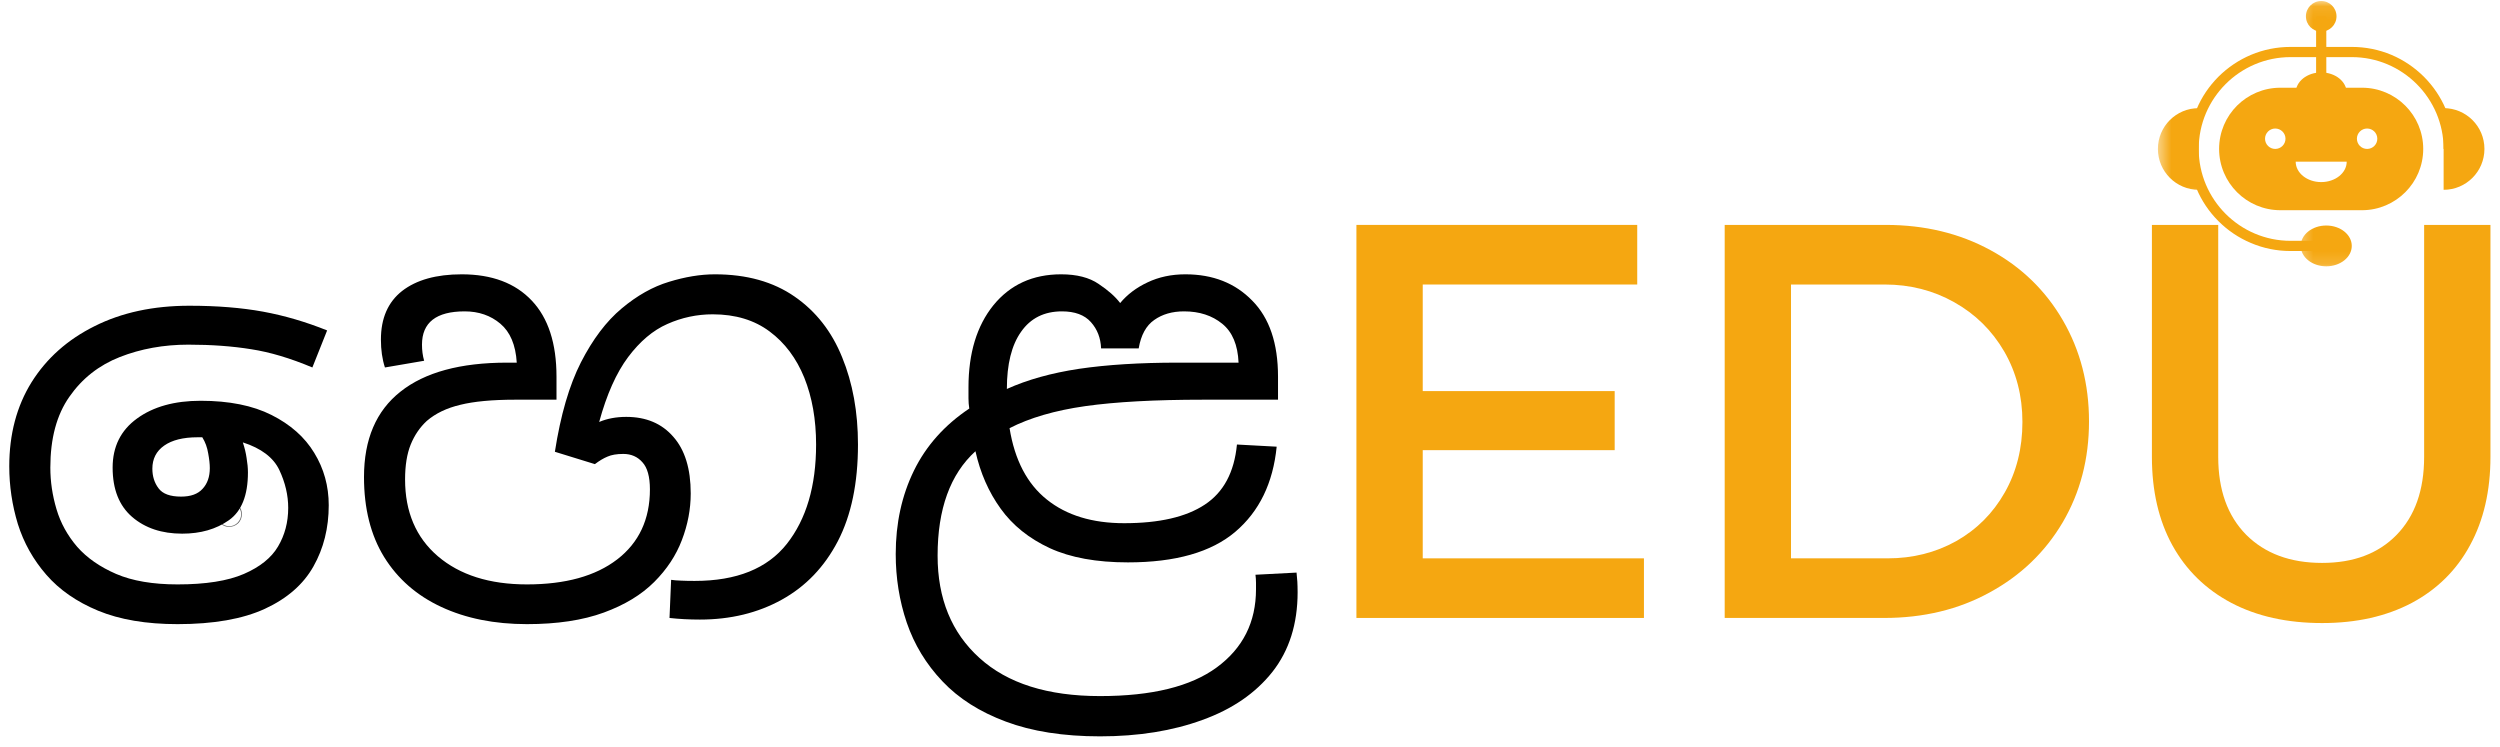 <svg width="194" height="58" viewBox="0 0 194 58" fill="none" xmlns="http://www.w3.org/2000/svg">
<mask id="mask0_1681_623" style="mask-type:luminance" maskUnits="userSpaceOnUse" x="178" y="0" width="5" height="4">
<path d="M178.332 0.078H182.332V3.667H178.332V0.078Z" fill="white"/>
</mask>
<g mask="url(#mask0_1681_623)">
<path d="M181.313 1.266C181.313 1.922 180.781 2.453 180.125 2.453C179.469 2.453 178.938 1.922 178.938 1.266C178.938 0.609 179.469 0.078 180.125 0.078C180.781 0.078 181.313 0.609 181.313 1.266Z" fill="#F5A711"/>
</g>
<path d="M13.781 48.433C11.349 48.433 9.292 48.084 7.615 47.391C5.948 46.699 4.604 45.766 3.594 44.6C2.578 43.433 1.844 42.12 1.385 40.662C0.938 39.193 0.719 37.699 0.719 36.183C0.719 33.699 1.292 31.527 2.448 29.662C3.615 27.803 5.245 26.35 7.344 25.308C9.438 24.256 11.891 23.725 14.698 23.725C16.849 23.725 18.75 23.881 20.406 24.183C22.073 24.49 23.729 24.975 25.385 25.641L24.24 28.516C22.531 27.797 20.948 27.324 19.49 27.1C18.042 26.865 16.417 26.745 14.615 26.745C12.698 26.745 10.927 27.068 9.302 27.704C7.677 28.344 6.37 29.37 5.385 30.787C4.396 32.193 3.906 34.027 3.906 36.287C3.906 37.36 4.062 38.433 4.385 39.516C4.703 40.589 5.24 41.558 5.99 42.433C6.75 43.297 7.76 43.995 9.01 44.537C10.271 45.079 11.865 45.35 13.781 45.35C15.958 45.35 17.677 45.079 18.927 44.537C20.177 43.995 21.057 43.287 21.573 42.412C22.099 41.527 22.365 40.527 22.365 39.412C22.365 38.428 22.135 37.449 21.677 36.475C21.219 35.506 20.271 34.787 18.844 34.329C18.979 34.735 19.078 35.136 19.135 35.537C19.203 35.943 19.24 36.318 19.24 36.662C19.24 38.443 18.745 39.678 17.76 40.37C16.771 41.068 15.562 41.412 14.135 41.412C12.562 41.412 11.271 40.985 10.26 40.12C9.245 39.245 8.74 37.969 8.74 36.287C8.74 34.662 9.37 33.391 10.635 32.475C11.896 31.558 13.542 31.1 15.573 31.1C17.781 31.1 19.615 31.469 21.073 32.204C22.542 32.943 23.646 33.922 24.385 35.141C25.135 36.365 25.51 37.719 25.51 39.204C25.51 40.969 25.115 42.553 24.323 43.954C23.542 45.344 22.287 46.443 20.552 47.245C18.828 48.037 16.573 48.433 13.781 48.433ZM11.823 36.37C11.823 36.954 11.979 37.464 12.302 37.891C12.62 38.324 13.203 38.537 14.052 38.537C14.802 38.537 15.354 38.339 15.719 37.933C16.094 37.532 16.281 36.995 16.281 36.329C16.281 36.011 16.24 35.631 16.156 35.183C16.083 34.725 15.932 34.308 15.698 33.933H15.323C14.208 33.933 13.349 34.152 12.74 34.579C12.125 35.011 11.823 35.61 11.823 36.37Z" fill="black"/>
<path d="M40.892 48.433C38.361 48.433 36.147 47.985 34.246 47.1C32.34 46.214 30.861 44.922 29.809 43.225C28.767 41.532 28.246 39.464 28.246 37.016C28.246 34.089 29.189 31.881 31.079 30.391C32.965 28.891 35.725 28.141 39.35 28.141H40.1C40.017 26.766 39.59 25.761 38.829 25.12C38.079 24.485 37.152 24.162 36.059 24.162C33.85 24.162 32.746 25.027 32.746 26.745C32.746 27.178 32.798 27.594 32.913 27.995L29.871 28.516C29.663 27.881 29.559 27.157 29.559 26.35C29.559 24.699 30.105 23.443 31.204 22.579C32.314 21.719 33.855 21.287 35.829 21.287C38.173 21.287 39.986 21.969 41.267 23.329C42.543 24.678 43.184 26.641 43.184 29.225V31.016H39.975C38.194 31.016 36.777 31.152 35.725 31.412C34.668 31.662 33.798 32.079 33.121 32.662C32.579 33.162 32.163 33.777 31.871 34.495C31.579 35.219 31.434 36.12 31.434 37.204C31.434 39.719 32.277 41.704 33.975 43.162C35.684 44.62 37.986 45.35 40.892 45.35C43.876 45.35 46.21 44.704 47.892 43.412C49.585 42.11 50.434 40.297 50.434 37.975C50.434 36.99 50.236 36.287 49.85 35.87C49.475 35.443 48.98 35.225 48.371 35.225C47.855 35.225 47.444 35.297 47.142 35.433C46.835 35.558 46.507 35.756 46.163 36.016L43.059 35.058C43.501 32.214 44.173 29.902 45.079 28.12C45.996 26.329 47.048 24.933 48.246 23.933C49.439 22.933 50.663 22.245 51.913 21.87C53.163 21.485 54.35 21.287 55.475 21.287C57.944 21.287 60.007 21.865 61.663 23.016C63.314 24.157 64.543 25.725 65.35 27.725C66.168 29.714 66.579 31.969 66.579 34.495C66.579 37.485 66.059 39.985 65.017 41.995C63.975 43.995 62.522 45.511 60.663 46.537C58.798 47.568 56.684 48.079 54.309 48.079C53.486 48.079 52.704 48.037 51.954 47.954L52.079 44.995C52.288 45.027 52.548 45.047 52.871 45.058C53.189 45.074 53.538 45.079 53.913 45.079C57.163 45.079 59.543 44.12 61.059 42.204C62.569 40.287 63.329 37.719 63.329 34.495C63.329 32.553 63.022 30.824 62.413 29.308C61.798 27.797 60.902 26.6 59.725 25.725C58.543 24.839 57.069 24.391 55.309 24.391C54.085 24.391 52.913 24.641 51.788 25.141C50.673 25.631 49.663 26.485 48.746 27.704C47.829 28.928 47.079 30.61 46.496 32.745C47.105 32.485 47.809 32.35 48.6 32.35C50.142 32.35 51.355 32.865 52.246 33.891C53.147 34.907 53.6 36.37 53.6 38.287C53.6 39.511 53.371 40.719 52.913 41.912C52.465 43.094 51.751 44.178 50.767 45.162C49.777 46.152 48.475 46.943 46.85 47.537C45.225 48.131 43.236 48.433 40.892 48.433Z" fill="black"/>
<path d="M85.362 57.141C82.513 57.141 80.076 56.756 78.049 55.995C76.034 55.245 74.393 54.204 73.133 52.87C71.867 51.537 70.945 50.016 70.362 48.308C69.789 46.615 69.508 44.844 69.508 42.995C69.508 40.61 69.977 38.449 70.924 36.516C71.867 34.589 73.299 32.985 75.216 31.704C75.174 31.443 75.154 31.178 75.154 30.912C75.154 30.636 75.154 30.35 75.154 30.058C75.154 27.407 75.799 25.282 77.091 23.683C78.393 22.089 80.143 21.287 82.341 21.287C83.56 21.287 84.534 21.537 85.258 22.037C85.992 22.527 86.549 23.016 86.924 23.516C87.477 22.85 88.185 22.318 89.049 21.912C89.924 21.495 90.904 21.287 91.987 21.287C94.122 21.287 95.852 21.969 97.174 23.329C98.508 24.678 99.174 26.641 99.174 29.225V31.016H93.383C89.633 31.016 86.576 31.183 84.216 31.516C81.867 31.85 79.909 32.422 78.341 33.225C78.742 35.699 79.706 37.547 81.237 38.766C82.763 39.99 84.763 40.6 87.237 40.6C89.956 40.6 92.039 40.12 93.487 39.162C94.945 38.204 95.779 36.652 95.987 34.495L99.07 34.662C98.789 37.485 97.721 39.683 95.862 41.266C93.997 42.85 91.221 43.641 87.529 43.641C85.096 43.641 83.076 43.277 81.466 42.537C79.852 41.787 78.581 40.766 77.654 39.475C76.721 38.183 76.07 36.699 75.695 35.016C73.737 36.797 72.758 39.495 72.758 43.12C72.758 46.454 73.841 49.1 76.008 51.058C78.174 53.027 81.289 54.016 85.362 54.016C89.388 54.016 92.409 53.272 94.424 51.787C96.451 50.297 97.466 48.277 97.466 45.725C97.466 45.589 97.466 45.422 97.466 45.225C97.466 45.016 97.451 44.808 97.424 44.6L100.612 44.433C100.638 44.683 100.659 44.922 100.674 45.141C100.685 45.365 100.695 45.636 100.695 45.954C100.695 48.422 100.039 50.485 98.737 52.141C97.43 53.792 95.617 55.037 93.299 55.87C90.992 56.714 88.346 57.141 85.362 57.141ZM82.404 24.162C81.029 24.162 79.971 24.693 79.237 25.745C78.497 26.787 78.133 28.266 78.133 30.183C79.727 29.464 81.596 28.943 83.737 28.62C85.888 28.303 88.445 28.141 91.404 28.141H96.112C96.055 26.766 95.633 25.761 94.841 25.12C94.06 24.485 93.076 24.162 91.883 24.162C90.966 24.162 90.195 24.386 89.57 24.829C88.945 25.261 88.539 25.995 88.362 27.037H85.445C85.414 26.235 85.154 25.553 84.654 24.995C84.164 24.443 83.414 24.162 82.404 24.162Z" fill="black"/>
<path d="M105.258 47.953V17.453H127.049V22.078H110.404V30.349H125.299V34.932H110.404V43.328H127.57V47.953H105.258Z" fill="#F5A711"/>
<path d="M146.336 17.453C149.362 17.453 152.07 18.109 154.461 19.412C156.862 20.719 158.737 22.537 160.086 24.87C161.43 27.193 162.107 29.802 162.107 32.703C162.107 35.609 161.424 38.219 160.065 40.536C158.701 42.844 156.815 44.656 154.398 45.974C151.992 47.297 149.263 47.953 146.211 47.953H133.836V17.453H146.336ZM146.482 43.328C148.424 43.328 150.195 42.885 151.794 41.995C153.388 41.094 154.648 39.839 155.565 38.224C156.482 36.615 156.94 34.786 156.94 32.745C156.94 30.719 156.466 28.891 155.523 27.266C154.576 25.641 153.284 24.37 151.648 23.453C150.023 22.537 148.221 22.078 146.253 22.078H138.982V43.328H146.482Z" fill="#F5A711"/>
<path d="M172.134 35.453C172.134 38.01 172.853 40.026 174.301 41.495C175.759 42.953 177.723 43.682 180.197 43.682C182.624 43.682 184.551 42.964 185.967 41.516C187.395 40.057 188.113 38.036 188.113 35.453V17.453H193.259V35.453C193.259 38.094 192.728 40.38 191.676 42.307C190.634 44.24 189.124 45.734 187.155 46.786C185.181 47.828 182.863 48.349 180.197 48.349C177.488 48.349 175.139 47.828 173.155 46.786C171.165 45.734 169.639 44.24 168.572 42.307C167.514 40.38 166.988 38.094 166.988 35.453V17.453H172.134V35.453Z" fill="#F5A711"/>
<path d="M183.688 11.557C183.25 11.557 182.896 11.203 182.896 10.765C182.896 10.328 183.25 9.973 183.688 9.973C184.125 9.973 184.479 10.328 184.479 10.765C184.479 11.203 184.125 11.557 183.688 11.557ZM180.125 14.13C179.031 14.13 178.146 13.421 178.146 12.546H182.104C182.104 13.421 181.219 14.13 180.125 14.13ZM176.557 11.557C176.125 11.557 175.766 11.203 175.766 10.765C175.766 10.328 176.125 9.973 176.557 9.973C176.995 9.973 177.354 10.328 177.354 10.765C177.354 11.203 176.995 11.557 176.557 11.557ZM183.292 6.807H176.958C175.646 6.807 174.458 7.338 173.594 8.197C172.734 9.057 172.203 10.244 172.203 11.557C172.203 14.182 174.333 16.312 176.958 16.312H183.292C184.604 16.312 185.792 15.775 186.651 14.916C187.51 14.057 188.042 12.869 188.042 11.557C188.042 8.937 185.917 6.807 183.292 6.807Z" fill="#F5A711"/>
<path d="M180.125 19.479H177.75C176.677 19.479 175.641 19.271 174.667 18.854C173.724 18.458 172.875 17.885 172.146 17.156C171.422 16.432 170.849 15.583 170.453 14.641C170.036 13.667 169.828 12.63 169.828 11.557C169.828 10.49 170.036 9.453 170.453 8.479C170.849 7.531 171.422 6.688 172.146 5.958C172.875 5.234 173.724 4.661 174.667 4.26C175.641 3.849 176.677 3.641 177.75 3.641H182.5C183.568 3.641 184.604 3.849 185.583 4.26C186.526 4.661 187.37 5.234 188.099 5.958C188.823 6.688 189.396 7.531 189.797 8.479C190.208 9.453 190.417 10.49 190.417 11.557H189.625C189.625 7.63 186.427 4.432 182.5 4.432H177.75C173.818 4.432 170.62 7.63 170.62 11.557C170.62 15.49 173.818 18.688 177.75 18.688H180.125V19.479Z" fill="#F5A711"/>
<mask id="mask1_1681_623" style="mask-type:luminance" maskUnits="userSpaceOnUse" x="167" y="7" width="5" height="9">
<path d="M167.449 7.666H171.668V15.666H167.449V7.666Z" fill="white"/>
</mask>
<g mask="url(#mask1_1681_623)">
<path d="M170.62 14.729C168.87 14.729 167.453 13.307 167.453 11.557C167.453 9.807 168.87 8.391 170.62 8.391V14.729Z" fill="#F5A711"/>
</g>
<path d="M189.625 14.729C191.375 14.729 192.792 13.307 192.792 11.557C192.792 9.807 191.375 8.391 189.625 8.391V14.729Z" fill="#F5A711"/>
<path d="M182.103 7.202C182.103 8.077 181.217 8.786 180.124 8.786C179.03 8.786 178.145 8.077 178.145 7.202C178.145 6.327 179.03 5.619 180.124 5.619C181.217 5.619 182.103 6.327 182.103 7.202Z" fill="#F5A711"/>
<mask id="mask2_1681_623" style="mask-type:luminance" maskUnits="userSpaceOnUse" x="178" y="17" width="6" height="4">
<path d="M178.332 17H183.665V20.865H178.332V17Z" fill="white"/>
</mask>
<g mask="url(#mask2_1681_623)">
<path d="M182.497 19.083C182.497 19.958 181.612 20.667 180.518 20.667C179.424 20.667 178.539 19.958 178.539 19.083C178.539 18.208 179.424 17.5 180.518 17.5C181.612 17.5 182.497 18.208 182.497 19.083Z" fill="#F5A711"/>
</g>
<path d="M180.522 8.406H179.73V1.266H180.522V8.406Z" fill="#F5A711"/>
<mask id="mask3_1681_623" style="mask-type:luminance" maskUnits="userSpaceOnUse" x="16" y="38" width="3" height="3">
<path d="M16.797 38.912H18.776V40.891H16.797V38.912Z" fill="white"/>
</mask>
<g mask="url(#mask3_1681_623)">
<path d="M17.787 40.891C17.24 40.891 16.797 40.449 16.797 39.902C16.797 39.36 17.24 38.912 17.787 38.912C18.333 38.912 18.776 39.355 18.776 39.902C18.776 40.449 18.333 40.891 17.787 40.891ZM17.787 38.975C17.276 38.975 16.859 39.391 16.859 39.902C16.859 40.417 17.276 40.834 17.787 40.834C18.302 40.834 18.713 40.417 18.713 39.902C18.713 39.391 18.297 38.975 17.787 38.975Z" fill="black"/>
</g>
</svg>
